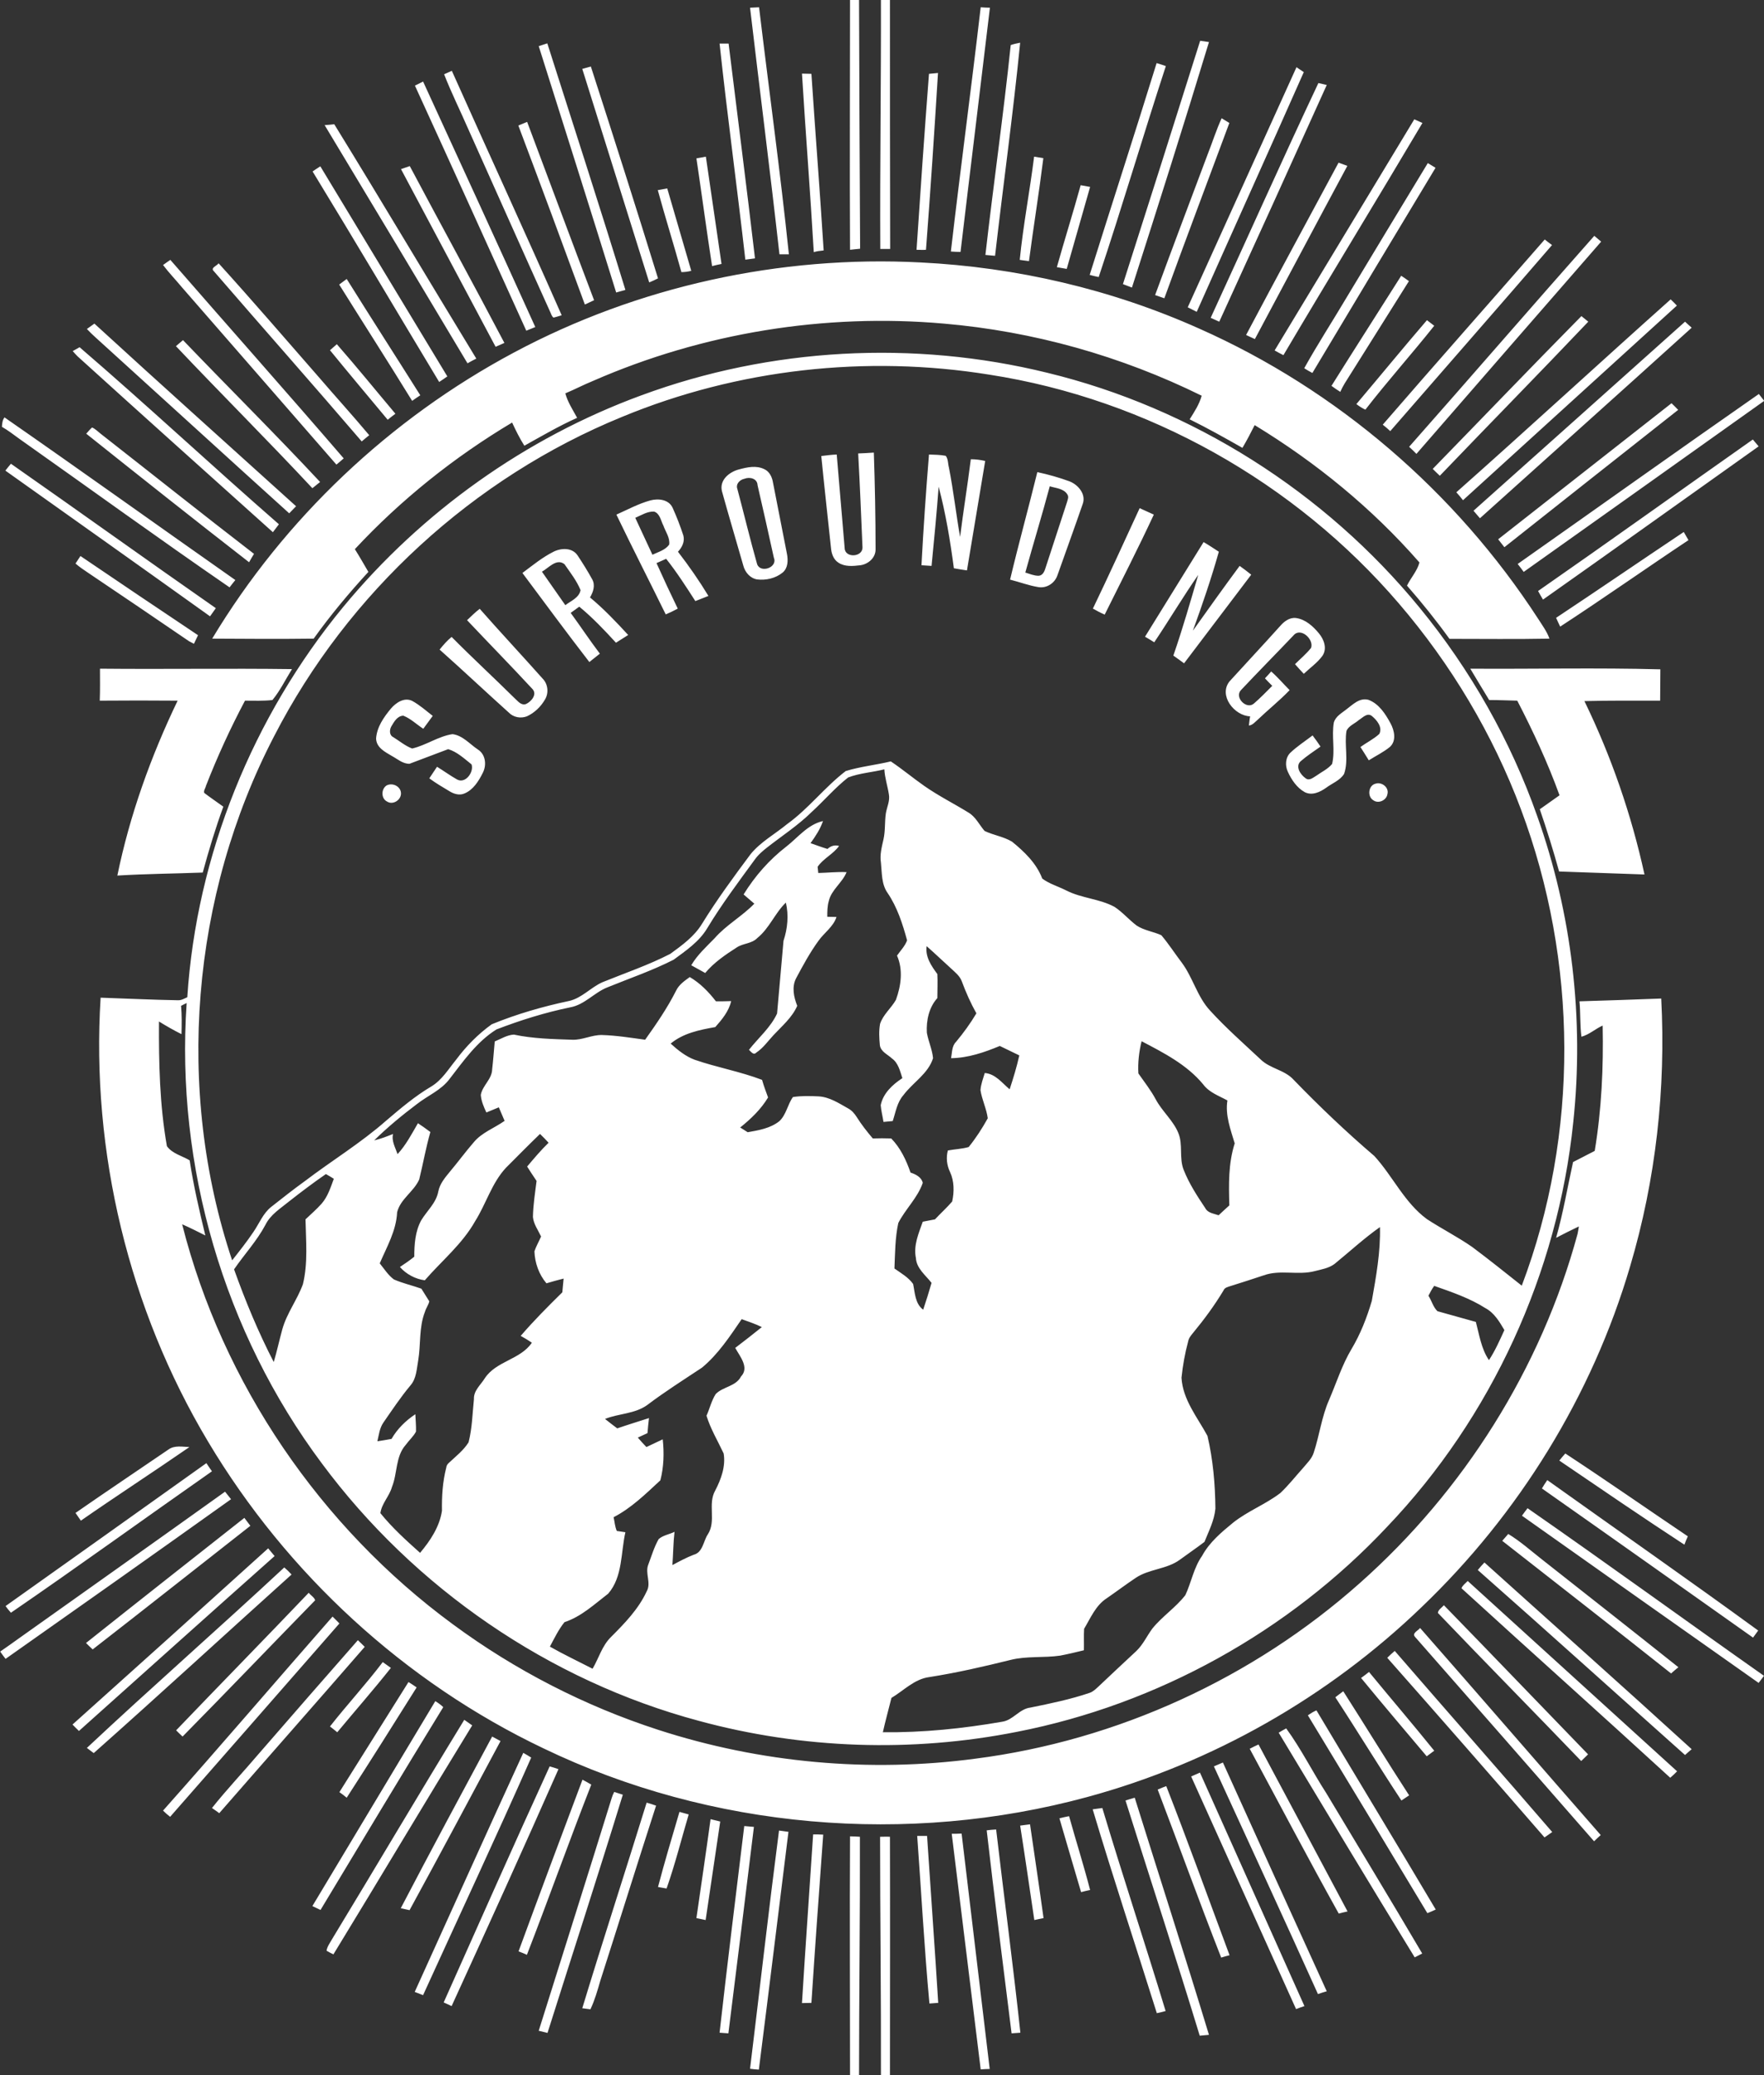 <svg xmlns="http://www.w3.org/2000/svg" viewBox="0 0 822.2 967" enable-background="new 0 0 822.2 967"><rect x="0" y="0" width="822.2" height="967" fill="#333333" stroke="none"/><path fill="#fff" d="M396.2 0h4.2c.1 38.6.3 77.2.5 115.9-1.6.2-3.2.3-4.7.5-.2-38.8 0-77.6 0-116.4m14.4 0h4.2c0 38.7 0 77.3.1 116h-4.6c-.2-38.7.4-77.3.3-116m-61 3.6l4.2-.2c4.6 38.4 9.9 76.7 13.9 115.1h-4.4c-4.3-38.4-9.2-76.6-13.7-114.9m107.5-.2c1.4.1 2.9.2 4.3.2-4.5 37.9-9.2 75.8-13.7 113.8-1.5 0-3-.1-4.5-.2 4.4-38 9.5-75.9 13.9-113.8m102.3 15.6l4.1.6c-11.6 38.2-23.7 76.3-35.9 114.4l-4.2-1.6c12.1-37.8 24.1-75.6 36-113.4m-88.3 2c1.4-.5 2.9-.8 4.4-1.1-3.3 33.2-7.9 66.2-11.7 99.3l-4.5-.4c3.7-32.6 8.4-65.2 11.8-97.8m-220 .5l4-1.3c12.2 38.3 24.6 76.5 36.4 114.9l-4.3 1.2c-11.9-38.3-24-76.5-36.1-114.8m84.3-1.2h4.2c4.1 33.4 8.4 66.7 12.3 100.1l-4.5.6c-3.8-33.6-8.4-67.1-12-100.7m203.7 9.1c1.4.4 2.9.9 4.3 1.4-10.7 32.7-20.4 65.7-31.3 98.3-1.4-.3-2.8-.6-4.2-1 10.3-32.9 21-65.7 31.2-98.7m-267.7 2.7l4-1.1c10.6 32.8 21.1 65.7 31.3 98.7-1.3.7-2.7 1.3-4.1 1.9l-31.2-99.5m282.2 111.1l50.7-111.9c1.1.8 2.2 1.5 3.4 2.3-16.5 37.3-33.3 74.4-49.9 111.7l-4.2-2.1m-346.6-108.6l3.6-1.6c17 38 34.4 75.8 51.2 113.9-1.3.4-2.5.8-3.8 1.1-1-.7-1.2-2.1-1.8-3.2-12.8-28.3-25.4-56.7-38.1-85-3.7-8.5-7.8-16.7-11.1-25.2m226-.2l4.2-.4c-1.7 27.5-3.5 54.9-5.6 82.4-1.5.1-2.9 0-4.4 0 1.8-27.3 3.7-54.7 5.8-82m-59.2-.1l4.4.1c1.8 27.4 4 54.9 5.7 82.3-1.6.2-3.1.3-4.6.8-1.6-27.7-3.8-55.4-5.5-83.2m-180.4 5.6l3.8-1.9c17.5 38.1 35 76.2 52.3 114.4l-4.2 1.7c-17.3-38.2-34.5-76.2-51.9-114.2m370.9 108.2c16.8-36.5 33.1-73.1 50.2-109.4l3.9.9c-16.6 36.8-33.3 73.6-50.1 110.3-1.3-.6-2.6-1.2-4-1.8m-1.4-76.2c2.2-5.6 4-11.3 6.5-16.8l3.6 2.2c-10.1 27.2-20.4 54.4-30.3 81.7-1.5-.5-2.9-1-4.3-1.5 8-21.9 16.3-43.7 24.5-65.6m96.3-16.3l3.8 1.7c-21.4 36.1-43.4 72-64.8 108.2-1.4-.7-2.7-1.4-4.1-2.2l65.1-107.7m-417.6 2.9l4.1-1.7c10.4 27.7 20.7 55.4 31.2 83.1l-4.3 2c-10.2-27.8-20.5-55.6-31-83.4m-90.3-.2c1.5-.1 3-.2 4.5-.4 22.3 36.2 44 72.8 66.2 109.2-1.4.7-2.7 1.4-4.1 2.2-22.1-37-44.3-74-66.6-111m324 62.8c1.6-16.1 4.7-32.1 6.7-48.1l4.3.7c-2 16.1-4.6 32-6.7 48l-4.3-.6m-150.7-47.3l4.4-.8 7.3 50c-1.5.3-2.9.6-4.4 1-2.6-16.7-4.8-33.5-7.3-50.2m256.2 82.3c14.2-26.8 28.7-53.5 43.1-80.3 1.3.5 2.7 1 4.1 1.5-14.5 26.9-28.7 53.8-43.1 80.7-1.4-.6-2.8-1.3-4.1-1.9m84.7-80.1l3.6 2.2c-19.2 31.8-38.3 63.7-57.4 95.6-1.3-.7-2.6-1.4-3.8-2.2 6.1-11 13-21.6 19.4-32.4 12.7-21.1 25.4-42.1 38.2-63.2m-519.8 3.9c1.2-.8 2.3-1.6 3.6-2.4l59.2 97.9c-1.2.9-2.5 1.7-3.8 2.6-19.7-32.7-39.1-65.5-59-98.1m41.2-1.1l4.1-1.4c14.6 27.5 29.6 54.8 44.1 82.4-1.4.6-2.8 1.2-4.1 1.8l-44.1-82.8m316.8 7.5l4.4.8-10.9 38.2-4.6-.8c3.6-12.8 7.6-25.5 11.1-38.2m-197.1 2.3l4.4-.8 11.2 38.4c-1.5.4-3.1.6-4.6.6-3.5-12.7-7.5-25.4-11-38.2m350.2 119.6c28.9-32.7 57.4-65.7 86.3-98.3l3.2 2.7c-28.7 32.9-57.4 65.9-86.1 98.9-1.2-1.2-2.3-2.3-3.4-3.3m-12.3-10.3c25-28.9 50.4-57.5 75.5-86.3 1.1.9 2.2 1.7 3.4 2.6-25 29-50.3 57.8-75.4 86.7-1.2-1.1-2.3-2.1-3.5-3m-568.5-74.4c1.1-.8 2.2-1.6 3.4-2.4 26.9 30.9 54.1 61.5 80.8 92.5-1.1 1-2.2 1.9-3.4 2.9l-71.9-82.5c-2.9-3.5-6.1-6.8-8.9-10.5m163.5 40.8c57.8-30.9 124.1-45.4 189.6-42 44.6 2.2 88.9 12.5 129.8 30.8 64.3 28.5 119.7 76.2 158 135.2 1.9 3 4.1 5.9 5.3 9.3-15.5.3-31.1.1-46.6.1-6.2-8.6-12.8-16.8-19.8-24.8 1.8-3.7 4.8-6.9 5.8-10.8-22-25.2-48.2-46.6-76.8-64-1.8 3.6-3.7 7.2-5.7 10.6-8.1-4.6-16.3-9.2-24.6-13.3 2.2-3.5 4.5-7 5.6-11-37.5-18.5-78.4-30-120.1-33.6-55.6-4.9-112.4 4.3-163.6 26.7-4.4 1.8-8.6 4-12.9 5.8 1.1 4.1 3.5 7.7 5.5 11.4-8.5 3.8-16.5 8.5-24.6 13-2.2-3.5-4-7.1-5.7-10.8-27 16.1-51.9 36-73.3 59 2.2 3.5 4.2 7 6.3 10.6-9.1 9.9-17.7 20.2-25.5 31.1-15.8.2-31.5.1-47.3 0 33.7-56 82.9-102.5 140.6-133.3m-139.9-38c-1.6-1.5 1.6-2.5 2.3-3.6 15.7 17.3 31 35.1 46.4 52.7 7.9 9.2 16 18.1 23.8 27.4-1.2 1-2.4 1.9-3.5 2.9-22.8-26.6-46.1-52.9-69-79.4m521 53.5c10.7-17.1 21.7-34.2 32.5-51.3 1.2.8 2.4 1.6 3.6 2.5l-29.9 47.6c-.8 1.3-1.5 2.7-2.1 4-1.4-.9-2.8-1.8-4.1-2.8m-462.5-47.2l3.5-2.6c11.3 18.1 22.9 36.1 34.3 54.2-1.3.8-2.5 1.7-3.8 2.6-11.2-18.2-22.7-36.1-34-54.2m520.7 96.8c33.5-29.7 66.5-60.1 99.9-89.9 1 1 2 1.9 2.9 2.9l-99.7 90.7c-1-1.3-2-2.5-3.1-3.7m-11-10.9c23.1-23.7 46-47.6 69.3-71.2l3.2 2.6c-22.9 24.1-46.2 47.8-69.2 71.8-1.1-1-2.2-2.1-3.3-3.2m-35.6-30.2c11-13 21.8-26.2 32.9-39.1l3.4 2.6c-10.5 13.2-21.8 25.8-32.1 39.1-1.5-.7-2.9-1.6-4.2-2.6m153.2-38.4c1 1 2.1 1.9 3.1 2.8-32.8 29.7-65.8 59.2-98.7 88.8l-3-3.5c32.9-29.3 65.7-58.7 98.6-88.1m-744.9 3.4l3.5-2.5c31.1 28.5 62.6 56.7 94 85.1l-3.2 3.3c-28.7-25.9-57.2-52-85.9-78-2.9-2.7-5.8-5.1-8.4-7.9m41.5 8l3.3-2.8c21.2 22.1 43 43.7 63.9 66.1l-3.6 2.9c-20.9-22.4-42.6-44-63.6-66.2m71.8 1.9l3.2-2.8c9.3 10.6 18.2 21.6 27.3 32.4-1.2.9-2.4 1.8-3.6 2.8-9-10.8-18-21.5-26.9-32.4m-119.9.4c1.1-.6 2.2-1.2 3.2-1.8 31.4 27 61.7 55.3 92.9 82.5l-2.8 3.7c-30.4-27.3-60.9-54.6-91.1-82-.8-.8-1.5-1.6-2.2-2.4m265.1 20.6c60.1-22.2 126.9-25.8 189.1-10.5 67.7 16.4 129.5 55.6 173.6 109.5 23.7 28.9 42.4 61.9 54.8 97.1 16.2 45.5 21.9 94.6 16.8 142.6-7.2 70.1-38.1 137.6-86.8 188.6-45.7 48.7-106.9 82.7-172.5 95.5-48.9 9.7-100 8-148.2-5.1-69.9-18.7-132.7-61.9-175.8-120-45.6-61-68.2-138.6-63-214.5-.7.3-2 1-2.6 1.3.4 4.4.3 8.8.2 13.2-3.6-1.8-7.1-3.8-10.5-5.9-.1 19.4.3 38.9 3.7 58.1 2.5 3.5 7.1 4.5 10.6 6.6 1.8 11.8 4.5 23.4 7.3 35-3.6-1.8-7.1-3.6-10.8-5.2 18.8 74.2 64.5 141.1 126.2 186.4 29 21.4 61.5 38.1 95.8 49.2 47.5 15.4 98.4 20 147.8 13.4 66.1-8.5 129.3-37.5 179.1-81.8 48.5-43 84.5-100.1 101.5-162.7.2-1.2.5-2.4.6-3.5-3.6 1.7-7.1 3.5-10.6 5.3 3.3-11.6 5.3-23.5 7.9-35.3l10.1-5.2c3.2-19.3 4.1-38.9 3.7-58.4-3.4 1.5-6.2 4.2-9.9 5.2-.7-5.5-.4-11-.9-16.5 12.7-.4 25.4-.8 38.1-1.3 2.2 42-2.5 84.4-14.5 124.8-17.7 60.2-51.8 115.4-97.2 158.8-43.5 41.9-97.6 72.7-155.9 88.5-83.6 22.7-175.3 14.9-253.4-22.7-64.7-30.8-119.6-81.4-156.3-142.9-37-61.9-54.6-135-50.1-206.9 12 .4 24 1 36 1.2 1.6.1 3-.8 4.4-1.4 4.3-66.2 30.5-130.7 72.7-181.9 36.6-44.3 85-78.8 139-98.6m-8.9 10c-69.4 28.3-128 82.1-162.3 148.8-38.7 74.4-46.2 164.7-19.6 244.3 3.4-4.3 6.8-8.6 9.9-13.2 2.7-3.9 4.5-8.7 8.3-11.7 5.2-4.1 10.4-8.2 15.8-12.1 12.5-9.5 26-17.7 37.8-28.1 6.7-5.7 13.4-11.4 21-15.9 5-3 8-8.1 11.6-12.5 4.7-6.3 10.2-11.9 16.6-16.5 11.7-4.8 23.9-8.3 36.2-10.9 5.9-1.4 10-6.3 15.4-8.7 10.6-4.3 21.5-8 31.6-13.2 5.5-4 11.2-8.1 14.8-14 6.9-11.2 14.7-21.8 22.6-32.4 4.7-5.8 11.4-9.4 17.1-14.1 10-7.2 17.5-17.2 27.3-24.7 6.8-2.1 14-2.8 21-4.5 5.4 3.6 10.4 7.8 15.7 11.5 6.6 4.6 13.8 8.2 20.6 12.4 3.3 2 5 5.7 7.4 8.5 4.1 2 8.8 2.6 12.8 5 5.8 4.7 11.4 10.1 14.1 17.2 3.3 2.5 7.6 3.7 11.3 5.6 7.1 3.6 15.4 3.8 22.4 7.6 3.8 2.5 6.7 6 10.3 8.7 3.5 2.3 7.8 2.8 11.5 4.5 3.4 4 6.2 8.4 9.4 12.6 5.3 7 7.3 16.1 13.4 22.6 7.3 8 15.5 15.2 23.4 22.6 4.4 4.4 11.3 4.9 15.5 9.6 12 12.4 24.5 24.3 37.6 35.5 8.6 9.4 14 21.7 24.5 29.4 6.9 4.5 14.2 8.2 21 12.9 7.9 5.9 15.5 12 23.2 18.1 26.8-70.8 26.2-151.2-.4-222-13.1-35-32.6-67.6-56.9-95.9-48.4-56.5-117.2-95.2-190.8-106.6-57.5-9.3-117.4-2.6-171.1 19.6m105.2 168.1c-6.1 4.8-11.2 10.8-17 16.1-6.3 6.2-13.7 11-20.6 16.4-2.2 1.7-4.4 3.6-6 5.9-7.6 10.4-15.4 20.8-22.1 31.9-3.7 6.2-9.9 10.4-15.6 14.6-10 5.1-20.6 8.7-30.9 12.9-6.1 2.4-10.6 8.1-17.3 9.3-11.7 2.4-23.2 6-34.4 10.3-9.1 5.7-15.3 14.6-21.8 23-3.9 5.3-10.2 7.8-15.3 11.8-6.9 5.2-13.7 10.8-19.9 16.9 3-.7 5.9-1.8 8.8-3-.8 3.3 1.1 6.4 2.1 9.4 3.9-4.2 6.6-9.4 9.5-14.4 2 1.3 3.9 2.7 5.8 4.1-2.1 7.3-3.4 14.8-5.2 22.1-2.5 5.7-8.8 9.1-10.3 15.3-.4 8.6-4.8 16.1-8.1 23.8 2.1 2.6 3.9 5.5 6.6 7.5 4.1 1.8 8.6 2.8 12.8 4.3l3.7 5.9c-.4 1.7-1.5 3.1-2 4.8-2.9 7.3-1.9 15.3-3.2 22.9-.7 3.9-.8 8.3-3.6 11.5-4.6 5.5-8.5 11.4-12.6 17.3-1.8 2.6-2.1 5.8-2.8 8.7 2.2-.3 4.4-.7 6.6-1.1 2.7-4.7 6.6-8.5 11.1-11.5.1 2.7.4 5.4.3 8.1-1.2 2.3-3.3 4.1-4.8 6.2-4.8 5.4-3.8 13.2-6.4 19.6-1.2 4.3-4.8 7.7-5.4 12.2 5.5 6.8 12 12.7 18.5 18.5 4.8-5.7 9.1-12.2 10.2-19.6-.1-6.8.3-13.5 2-20.1.1-1 .6-1.7 1.3-2.3 3.2-3 6.8-5.8 9.1-9.5 1.7-6.6 1.8-13.4 2.5-20.1-.2-4 3.2-6.7 5.1-9.8 5.3-8 16.5-8.6 21.9-16.5-1.7-1.2-3.4-2.2-5.2-3.2 6.1-7.1 12.7-13.7 19.4-20.3l.6-6.4c-2.7.7-5.4 1.4-8 2.2-3.5-4.1-5.4-9.5-5.6-14.9.8-2.4 2.1-4.6 3.1-6.9-1.4-3-3.5-5.8-3.8-9.1.1-5.6 1-11.2 1.7-16.8-1.5-2.2-3-4.5-4.4-6.7 3.2-3.8 6.4-7.6 10-11.1-1.3-1.4-2.6-2.8-4-4.1-5.4 5.2-10.6 10.5-15.9 15.8-6.6 7.1-9.2 16.7-14.3 24.8-6 10.7-15.6 18.5-23.5 27.6-4.4-.6-8.6-2.8-11.6-6.2 2.3-1.5 4.6-3.1 6.7-4.8 0-5.7.4-11.7 3.2-16.9 2.7-4.5 7-8.1 8-13.5.7-3.6 3.1-6.4 5.3-9.1 3.8-4.5 7.3-9.3 11.2-13.8 3.8-4.6 9.6-6.6 14.4-10l-2.7-6.3c-1.9.8-3.8 1.6-5.8 2.4-1.2-2.6-2.4-5.3-2.6-8.2.8-4.4 5.2-7.3 5.3-11.9.5-4.3.8-8.7 1.2-13 2.9-1.2 5.7-3 8.9-3.2 8.9 1.9 18.1 2.1 27.2 2.4 4.8.2 9.1-2.3 13.9-2.2 6.8.2 13.5 1.3 20.1 2.2 5.2-7.3 10.3-14.7 14.4-22.8 1.3-2.8 3.9-4.6 6.4-6.4 4.8 2.8 8.8 6.9 12.2 11.3 2.4 0 4.7 0 7.1-.1-1.1 4.8-4.3 8.6-7.4 12.1-7.3 1.3-14.9 2.8-20.8 7.7 3.3 3 6.9 5.9 11.1 7.5 10.4 3.6 21.3 5.5 31.5 9.4.8 2.8 1.8 5.5 2.8 8.2-3.3 5.5-8 10-13 14 1.1.7 2.3 1.4 3.5 2.2 5.1-.9 10.5-1.8 14.7-5.1 3.3-3 3.9-7.9 6.4-11.3 4-.6 8-.5 12-.3 5.1.3 9.4 3.2 13.7 5.6 1.7.9 3 2.4 4 4 2.2 3.5 4.8 6.8 7.5 10 2.9-.1 5.7-.1 8.6 0 4.3 4.4 7 10.1 9 15.9 2.4.8 5.1 2.1 5.7 4.8-2.4 7-8.1 12.2-11.4 18.7-1.5 6.9-1.5 14.1-1.8 21.2 3.1 2.2 6.5 4.1 8.7 7.2.9 4.2.9 9.2 4.7 12 1.4-4.2 2.7-8.3 3.9-12.5-2.8-3.6-7-6.7-7.3-11.6-1.2-5.9 1.3-11.5 3.2-16.9l5.7-1.1c2.6-2.8 5.5-5.4 8-8.3 1-4.5 1-9.5-1-13.8-1.5-3.1-1.9-6.7-1-10 3.2-.6 6.6-.7 9.7-1.6 3.4-4.2 6.3-8.7 8.9-13.4-.6-4.5-2.7-8.6-3.4-13.1.2-2.8 1.2-5.3 2-8 5 .4 8.1 4.7 11.6 7.6 1.7-5.2 3.3-10.4 4.5-15.8l-9.1-4.4c-7.2 3-14.8 5.6-22.7 5.7.5-2.6.3-5.6 2.3-7.6 3.5-4.2 6.7-8.6 9.5-13.3-2.7-4.8-4.9-9.8-6.8-14.9-.9-2.5-3.1-4.2-4.9-5.9-3.9-3.5-7.6-7.1-11.5-10.5-.7 5 2.2 9.2 5 13 .2 3.7 0 7.5 0 11.2-3.9 4.3-5.2 10.4-4.9 16.1.7 4 2.5 7.8 2.9 11.9-2.3 7.3-9.4 11.3-13.8 17.2-3 3.4-3.6 7.9-5 12.1-1.4.1-2.8.3-4.3.4-.4-2.6-1.1-5.2-1.3-7.8 1.1-5.5 5.5-9.6 10.1-12.6-1.1-3.3-1.9-7.1-4.9-9.2-2-1.9-5.2-3.1-5.6-6.2-.3-3.3-.5-6.6.1-9.9 1.4-4.3 5.2-7.3 7.4-11.2 2.4-6.6 3.4-14 .5-20.6 1.6-2.3 3.7-4.4 4.7-7.1-2.1-7.7-4.6-15.5-9.1-22.1-2.9-4.1-2.6-9.4-3.1-14.1-.6-3.7.4-7.3 1.2-10.9.9-4 .5-8.1 1.1-12.1.5-3 2-5.8 1.4-8.9-.6-3.9-1.9-7.6-2.1-11.6-5.5 1.4-11.4 1.7-16.9 3.8m136.8 122.9c-1.2 4.9-1.8 10-1.5 15 2.8 4 5.8 7.8 8.1 12.1 3 5.6 8.1 9.8 10.5 15.6 2.3 5.5.3 11.7 2.5 17.2 2.5 6.4 6.3 12.2 10.1 17.9 1.2 2.3 4 2.5 6.2 3.3 1.6-1.5 3.3-3.1 5-4.6-.3-9.7-.5-19.5 2.5-28.9-1.9-6.4-4.5-13.1-3.4-20-4-2.2-8.5-3.7-11.3-7.5-7.6-9.2-18.4-14.7-28.7-20.1m-397.3 74.6c-4 3.3-8.7 6.1-11.1 11-4 7.5-9.8 13.7-14.6 20.7 5.3 14.8 11.3 29.3 18.5 43.2 1.5-5.1 2.6-10.2 4-15.3 2.1-7.5 7-13.8 9.6-21 2.4-9.9 1.4-20.1 1.2-30.2 2.5-2.4 5.2-4.7 7.5-7.3 2.9-3.3 4.2-7.6 5.7-11.6-1.2-.8-2.5-1.5-3.7-2.2-5.8 4-11.5 8.3-17.1 12.7m487.2 29.2c-2.7 2-6 2.5-9.1 3.3-7.8 2.1-16.2-.8-23.9 2-5.2 1.7-10.3 3.4-15.5 5-1.2.4-2.7.7-3.2 2-4.2 7-9 13.5-14.2 19.8-1 1.2-2 2.4-2.3 4-1.5 5.5-2.5 11.2-3.1 16.9.6 10.3 7.4 18.4 12.1 27.1 2.6 11.1 3.6 22.5 3.7 33.9-.5 5.5-3.1 10.5-5.1 15.5-3.8 2.9-7.8 5.6-11.6 8.4-6.1 4.4-14.3 4.2-20.5 8.4-4.6 3.1-9 6.4-13.5 9.5-5.1 3.3-7.5 9.2-10.5 14.2-.2 3.3 0 6.7-.1 10-3.7.9-7.4 1.8-11.1 2.5-7.7 1.1-15.5.1-23.1 2-12.5 3.1-25.1 6-37.9 8-6.9.9-11.9 6.3-17.6 9.7-1.3 5.3-2.8 10.6-4 16 18.6.2 37.2-1.7 55.6-4.9 5.1-.7 8-6 13.2-6.6 9.3-1.9 18.6-3.8 27.7-6.9 1.6-.6 2.8-1.8 4.1-3 5.8-5.5 11.7-11 17.6-16.5 3.1-3 4.9-7 7.4-10.4 4.6-5.7 10.9-9.8 15.4-15.6 2.8-6 3.9-12.8 7.8-18.3 3.4-6.3 9-11 14.5-15.5 6.8-5.4 15.1-8.5 22-13.8 3.8-3.6 7.1-7.8 10.6-11.7 1.8-2.2 4-4.2 4.9-7 2.7-8.1 3.7-16.8 7.2-24.7 3.4-7.9 6-16.2 10.4-23.6 4.2-7 7.2-14.7 9.5-22.5 2-11.3 4.1-22.8 3.8-34.4-7.5 5.3-14.2 11.5-21.2 17.2m43.8 14.8c1.5 2.3 2.2 5.3 4.2 7.2l17.9 5c1.6 6 2.5 12.5 6.1 17.8 2.9-4.4 5-9.2 7.2-14-2.3-3.9-4.7-8-8.8-10.2-7.4-4.7-15.7-7.5-23.9-10.4-1.1 1.5-1.9 3-2.7 4.6m-338.6 33.5c-8.6 5.7-17.3 11.2-25.5 17.4-5.8 4.2-13.2 3.9-19.7 6.5 1.9 1.5 3.8 3 5.7 4.4 4.9-1.7 9.9-3.2 14.8-4.8-.3 2.3-.5 4.7-.7 7l-4.5 2.1c1.3 1.5 2.6 3 4 4.4l7.6-3.6c.7 6.4.5 12.9-1.1 19.1-6.8 6.3-13.5 12.9-21.8 17.2.5 2.1.6 4.4 1.5 6.4l4 .6c-2.2 9.6-1.2 20.7-8 28.6-6.4 4.9-12.5 10.7-20.4 13.3-2.8 3.5-4.7 7.5-6.8 11.4 6.5 3.7 13.3 6.9 19.9 10.3 2.9-4.9 4.4-10.7 8.6-14.8 6.4-6.4 12.8-13 16.6-21.2 2.3-4-.9-8.5.8-12.6 1.5-4 2.7-8.1 4.8-11.8 2-1.8 5-2.2 7.4-3.4-.6 5.1-.6 10.3-1 15.5 3.2-1.7 6.5-3.5 9.9-4.8 4.3-1.1 4.5-6.3 6.6-9.5 4.1-6.2-.2-14.1 3.5-20.5 2.7-5.2 4.9-11.2 3.9-17.2-2.7-5.8-6.1-11.4-8-17.6 1.5-3.3 2.3-7 4.3-10.1 3.4-3.5 9.4-3.5 11.8-8.2 4-4.2-.6-9.4-2.7-13.3 4.2-3.2 8.3-6.4 12.4-9.7-3-1.5-6.2-2.5-9.4-3.7-5.5 8-10.9 16.3-18.5 22.6m380.2-374.5c37.5-26.4 74.8-53 112.4-79.2l2.5 3.2c-37.3 26.6-74.7 53.1-112.1 79.7-.9-1.3-1.9-2.5-2.8-3.7m-9.1-11.5l80.8-63.4c1 1 2.1 2 3.1 3.1-27 21.3-54 42.6-81 64-1-1.3-2-2.5-2.9-3.7m-697.4-52.4c.1-1.5.2-3.1 1.2-4.4 36 25 71.7 50.6 107.6 75.8-.9 1.1-1.8 2.2-2.7 3.4-33-22.7-65.4-46.2-98.1-69.3-2.6-1.9-5.2-3.9-8-5.5m39.3 3.2c.9-1 1.7-2 2.7-2.9 1.5.6 2.7 1.9 4 2.9 23.9 18.7 47.5 37.5 71.5 56-.8 1.3-1.6 2.6-2.3 3.9-25.5-19.8-50.7-39.8-75.9-59.9m676.7 73.3c33.5-23.3 66.7-47.1 100.1-70.6l2.7 3.2c-33.5 23.8-66.9 47.7-100.5 71.4-.8-1.3-1.6-2.7-2.3-4m-316.9-64.1c2.4-.1 4.9-.2 7.3-.4.5 15 .8 30 .8 45 .1 4-3.4 7-7.1 7.5-3.4.4-7.2.8-10.2-1.2-2.4-1.5-3.3-4.4-3.5-7.1-1.5-14.2-3.1-28.4-4.5-42.6 2.4-.3 4.8-.6 7.2-.7l3.7 43.6c.1 4.8 8.6 4.3 8.3-.5-.6-14.4-1.2-29-2-43.6m33 .5c2.6.1 5.2.1 7.8.6 1.2 1.5 1 3.7 1.5 5.5 2.1 10.7 3.3 21.5 5.2 32.3 1.5-12.1 3.5-24.2 5-36.2 2.3 0 4.5.3 6.7.8l-8.5 51c-2-.3-4.1-.6-6.1-1-1.7-12.8-3.8-25.6-7.1-38-.9 12.3-2.1 24.6-3.3 36.9-1.6-.1-3.2-.2-4.7-.3.9-17.2 2.1-34.4 3.5-51.6m-430.5 7.5c.9-1.1 1.7-2.2 2.6-3.2 31.9 22.3 63.5 45 95.5 67.3l-2.7 3.8c-31.7-22.7-63.6-45.3-95.4-67.9m342.1-.6c3.7-1 7.9-1.9 11.6-.1 2.5 1.1 3.7 3.8 4.1 6.3l6.5 33.2c.6 3 .5 6.6-2 8.7-3.3 2.7-7.8 3.7-11.9 3.2-3.2-.5-5.6-3.3-6.4-6.3-3.3-11.6-6.8-23.2-10-34.8-1.3-5.3 3.6-9.1 8.1-10.2m2.4 4.4c-2.1.4-4.2 2.4-3.3 4.8 3.1 11.6 5.9 23.4 9.2 35 1.6 4.4 9.7 1.5 7.8-3-2.5-11.3-5-22.6-7.6-33.8-.1-3.1-3.6-4-6.1-3m136.5-3.1c5.1 1.1 10.1 2.5 15 4.3 4.1 1.6 7.9 6.1 6.1 10.7-3.8 11-7.8 22-11.7 33-1.2 3.7-5 6.2-8.8 5.6-4.5-.7-8.9-2.4-13.3-3.5 4-16.8 8.6-33.4 12.7-50.1m5.8 6.6c-3.6 13.5-7.7 26.8-11.4 40.2 2 .6 4 1.5 6.2 1.5 2-.1 2.8-2.2 3.3-3.9l9.9-30.3c.3-1.2 1-2.5.2-3.7-1.7-2.8-5.4-2.9-8.2-3.8m-186.2 6.6c3.7-1 8.6-.5 10.4 3.4 1.9 4.2 3.6 8.6 5 12.9.8 2.8-.6 5.6-2.5 7.6 5.1 6.6 9.9 13.5 14.2 20.6l-6.1 2.4c-4.3-6.7-8.6-13.4-13.6-19.7l-4.5 2c3.2 7.1 6.5 14.2 9.9 21.2-1.8 1-3.7 1.9-5.6 2.7-7.6-15.5-15.5-30.9-23-46.5 5.2-2.3 10.3-5.1 15.8-6.6m-7 8.1l8 17.2c2.7-1.3 5.9-2.1 7.8-4.7.5-3.2-1.7-6-2.7-8.9-1.2-2.3-1.6-5.6-4.3-6.5-3.1-.2-6 1.7-8.8 2.9m235.1-4.5l6.6 3c-7.3 15.7-15.2 31.1-22.9 46.6-1.9-.8-3.7-1.8-5.5-2.8 7.5-15.6 14.6-31.2 21.8-46.8m194.1 51.1c19.9-13.2 39.6-26.7 59.5-40l2.2 3.8c-20 13.3-39.7 27.2-59.8 40.3-.6-1.3-1.3-2.7-1.9-4.1m-164.3-35.3c2.4 1.4 4.8 3 7.1 4.5-3.5 12.4-7.7 24.7-12.1 36.8 7.2-10.1 14.4-20.2 21.8-30.2 1.8 1.3 3.7 2.7 5.4 4.1l-31.3 41.3c-1.6-1.2-3.3-2.4-5-3.6 4.3-12.4 7.9-25 11.6-37.6-7.1 10.2-13.5 21-20.5 31.4-1.4-.9-2.8-1.7-4.3-2.6l27.3-44.1m-303 4.5c3.6-1.8 8.7-2 11.2 1.7 2.4 3.6 4.7 7.3 6.8 11.1 1.6 2.8.5 6-1 8.5 6.4 5.3 12.2 11.4 17.8 17.5l-5.7 3.6c-5.4-5.9-10.9-11.7-17.1-16.8l-4 2.9c4.6 6.3 8.9 12.8 13.6 19l-4.9 3.9c-10.6-13.7-20.9-27.7-31.2-41.5 4.7-3.5 9.3-7.3 14.5-9.9m-5.4 9.3l10.9 15.6c2.6-2 6.4-3.4 7.1-7-1.8-4.4-4.8-8.2-7.5-12.1-3.7-2.9-7.4 1.8-10.5 3.5m-217.4-3.8l2.3-3.5c18.3 12.4 36.5 24.7 54.8 36.9l-1.9 4c-.8-.4-1.6-.8-2.3-1.2-15.7-10.7-31.4-21.4-47.2-32-1.9-1.3-3.9-2.6-5.7-4.2m182.5 26.4c1.9-1.8 3.8-3.7 5.9-5.3 9.6 10.9 19.6 21.6 29.3 32.5 2.5 2.5 3 6.7 1.1 9.8-1.9 3.3-4.9 6.2-8.4 7.8-2.9 1.1-6.3.5-8.5-1.8-10.8-9.7-21.4-19.7-32.2-29.3 1.7-2.1 3.5-4.2 5.6-5.9 9.6 9.7 19.7 19 29.4 28.6 1.5 1.3 2.9 3.4 5.2 2.7 2.5-1.1 5.4-4.5 3.1-7-10.1-10.9-20.4-21.4-30.5-32.1m379 2.7c1.8-2.1 4.4-4.1 7.4-3.7 4.4.6 8 3.9 10.7 7.2 2.3 2.8 3.9 7 1.6 10.4-2.4 3.3-5.8 5.6-8.7 8.4-1.4-1.5-2.8-3-4.1-4.5 2.5-2.5 5.3-4.8 7.5-7.6 1.4-4-4.9-9.8-8.2-5.8-8.1 8.5-16.4 16.9-24.5 25.5-3.2 3.4 2.7 9.3 6.1 6.2 3-2.6 5.7-5.4 8.5-8.2-1.2-1.2-2.3-2.3-3.4-3.5 1-1.1 2-2.1 2.9-3.2 3.1 2.7 5.7 5.8 8.6 8.7-4.7 4.9-10 9.1-14.9 13.8-1.2 1-2.3 2.5-4.1 2.7.2-1.4.3-2.9.6-4.3-7.3-.2-14.9-9.7-9.6-16.3 7.9-8.7 15.9-17.2 23.6-25.8m-550.1 19.9c29.8.3 59.7-.2 89.5.2-3 4.8-5.5 10-9.1 14.4-4.2.5-8.5.3-12.8.3-6.8 12.8-12.9 26.1-18.2 39.7-.2 1.1-1.2 2.2-.8 3.3 2.9 2.2 6 4.3 8.9 6.4-3.7 10.1-6.8 20.4-9.6 30.7-13.2.5-26.5.6-39.8 1.4 5.8-28.2 15.6-55.5 28.1-81.5-12.1-.1-24.2-.1-36.3 0 .2-5 .1-10 .1-14.9m638.7 0c29.5.2 59.1-.5 88.6.3l-.1 14.6c-11.8 0-23.5-.1-35.3.2 12.5 25.7 21.9 52.9 28 80.8l-39.8-1.4c-2.7-9.8-5.7-19.4-9-29l9.2-6.5c-5.5-15.2-12.3-29.8-19.7-44.1-4.4-.1-8.7-.3-13.1-.3-2.9-4.8-5.9-9.7-8.8-14.6m-503.1 18.6c2.3-2.7 6.2-5.4 9.9-3.6 3.5 1.9 6.5 4.6 9.6 7l-4.4 6c-3.1-2-5.8-4.7-9.3-6.1-2.8.1-4.3 2.8-5.6 5-.9 1.6-1 4.1.9 5 2.9 1.8 5.6 4.1 8.8 5.3 6.5-1.5 12.2-5.7 18.8-6.7 4.8.6 8.1 4.7 11.9 7.2 3.6 2.3 4.1 7.3 2.2 10.9-1.9 3.8-4.4 7.8-8.4 9.5-2.4 1.1-5 .3-7.1-1-3.2-1.9-6.4-3.8-9.4-6l3.6-5.4c3.1 1.9 6.1 4.1 9.3 5.9 3.9 2.2 8-3.4 6.8-7-3.4-2.7-6.8-5.9-10.9-7.1l-18 6.8c-3.1.1-5.6-2.2-8.2-3.6-3.2-1.9-7.3-3.9-7.4-8.2.4-5.4 3.6-9.9 6.9-13.9m445.3.4c3-2.2 6.1-5.6 10.3-4.5 4.9 1.8 7.9 6.5 10.3 10.9 1.8 3.3 2.9 8.1-.2 11-3 2.5-6.6 4.2-9.9 6.3-1.3-2.1-2.6-4.2-3.9-6.2 2.9-2.1 6.2-3.7 8.8-6.1 1.6-3.1-1.1-6.4-3.4-8.3-2.2-1.8-4.3.7-6.1 1.8-1.9 1.7-4.8 2.7-5.8 5.1-1.1 6.6 1.1 13.5-1.1 20-1.9 3.1-5.6 4.4-8.4 6.5-2.8 2-6.6 3.8-10 2-3.6-2-6.1-5.7-7.8-9.4-1.4-2.9-1.2-6.7 1.2-9 3.2-3 6.9-5.4 10.3-8 1.3 1.7 2.5 3.4 3.7 5.2-3.1 2.2-6.2 4.2-9.1 6.7-2.9 2.4-.3 6.4 2.2 8.1 1.7 1.3 3.5-.4 4.9-1.2 2.5-1.8 5.4-3.1 7.4-5.5 1.5-6.3-.3-12.9.8-19.3.9-3 3.7-4.4 5.8-6.1m13.6 34.6c2.9-1 6.4 1.7 5.6 4.8-.4 2.9-4.2 4.7-6.6 2.9-2.9-1.7-2.3-6.9 1-7.7m-460.9.8c2.9-1.5 6.9.6 6.7 4-.2 3-3.9 5.2-6.5 3.5-2.8-1.4-2.8-5.8-.2-7.5m186.3 28.5c5.5-4.3 10-10.3 17.1-11.9-1.3 3.8-3.5 7.1-5.8 10.3 2.6.9 5.2 1.9 7.9 2.7 1.5-1.4 3.4-2 5.4-1.4-2.7 3.8-7.3 5.8-10 9.7l.3 2.9c4.4-.1 8.8-.6 13.2-.4-2 5-7.1 8.2-8.3 13.5-.7 2.4-.7 4.9-.7 7.3l4.3.1c-1.5 4.6-5.7 7.3-8.4 11.1-4 5.5-7.3 11.6-10.5 17.6-2 4-1 8.7.6 12.7-2.4 5.5-7.1 9.4-11.1 13.7-2.6 2.8-4.8 6-8 8.1-1.3 1.4-2.5-.5-3.4-1.3 4.4-5.6 10.1-10.4 13.1-16.9l3-33.9c1.9-5.7 2.5-11.9 1.1-17.8-5.1 4.9-7.7 12-13.3 16.5-2.6 2.7-6.6 2.4-9.6 4.4-5.3 3.4-10.6 7-14.7 11.9-2.2-1.2-4.4-2.4-6.5-3.6 2.8-4.8 7-8.6 10.9-12.6 5.4-6.2 12.8-10.2 18.5-16.1l-5-4.3c5.3-8.6 12-16.2 19.9-22.3m-287.9 280.9c2.8-2 6.5-1.2 9.7-1.1-16.8 11.6-33.9 22.7-50.6 34.3l-2.5-3.6c14.4-10 28.9-19.7 43.4-29.6m648.2 5.2c.9-1.1 1.8-2.2 2.8-3.3 19.2 12.6 38.1 25.8 57.1 38.6-.6 1.3-1.1 2.6-1.6 3.9-19.6-12.8-38.9-26-58.3-39.2m-724.2 67.8c31.2-22.2 62.4-44.3 93.6-66.6.9 1.3 1.7 2.6 2.6 3.8-31.3 21.9-62.2 44.3-93.7 65.9-.9-1-1.7-2-2.5-3.1m718.6-58.7c32.8 23.4 65.8 46.4 98.3 70.1l-2.4 3.3c-32.8-23.2-65.5-46.4-98.4-69.5.8-1.4 1.6-2.6 2.5-3.9m-712.6 73.9c32.1-22.8 64.3-45.6 96.3-68.5l2.8 3.5c-34.9 24.9-70 49.7-105.1 74.4-.9-1.1-1.7-2.3-2.5-3.4 2.8-1.9 5.7-4 8.5-6m700.8-57.3c.8-1.2 1.7-2.3 2.6-3.5 37 25.7 73.4 52.2 110.2 78.1l-2.5 3.3c-36.8-25.9-73.5-51.9-110.3-77.9m-669.3 59.3c24.5-19.5 49.2-38.9 73.8-58.3.9 1.2 1.8 2.4 2.8 3.7-24.5 19.2-48.9 38.5-73.5 57.6-1.1-1-2.1-2-3.1-3m660.1-47.6l2.8-3.2c5.6 3.4 10.4 7.7 15.5 11.7 21.3 16.8 42.6 33.5 63.8 50.4-1.1.9-2.3 1.9-3.4 2.9-26.2-20.8-52.5-41.3-78.7-61.8m-666.4 85.6c30.5-27.3 60.9-54.7 91.2-82.1l3 3.6c-30.5 27.1-60.8 54.3-91.2 81.5-1-1-2-1.9-3-3m655-72c1-1.2 2-2.4 3.1-3.5 32.2 29 64.6 57.8 96.6 87-1.1.9-2.1 1.8-3.1 2.7-32.2-28.7-64.2-57.6-96.6-86.2m-648.3 82.9c30.3-28.4 61.6-55.8 92-84.1 1.2 1 2.3 2.1 3.4 3.3-30.8 27.7-61.2 55.7-92.2 83.2-1.2-.8-2.2-1.7-3.2-2.4m640.7-74.4c.5-1.4 1.9-2.3 2.9-3.4l97.6 88.7c-1 1-2.1 2.1-3.2 3-32.3-29.6-65-58.8-97.3-88.3m-599.1 66.2c20.5-21.4 41.3-42.6 61.8-64.1.9 1.2 2.6 2.1 3 3.5-20.6 21.1-41.1 42.5-61.8 63.5-1-.9-2-1.9-3-2.9m588.1-54.7c.1-1.5 1.9-2.5 2.8-3.6 22.5 23.1 44.8 46.4 67.2 69.5l-3.2 3.1c-22.2-23.1-44.7-45.9-66.8-69m-594.2 92.1c26.6-29.9 52.6-60.3 79-90.4 1.1 1.1 2.2 2.1 3.2 3.2-26.3 30.1-52.6 60.1-78.9 90.1-1.2-.9-2.3-1.9-3.3-2.9m583.5-81c-1.5-1.7 1.6-2.9 2.4-4.1 28.2 32.1 56.1 64.4 84.2 96.5-1.1 1-2.1 1.9-3.1 2.9-27.8-31.8-55.6-63.6-83.5-95.3m-538.7 54.3c15.3-17.6 30.6-35.2 46-52.7 1.1 1 2.2 2.1 3.2 3.1-22.5 25.9-45.3 51.7-67.8 77.5-1.1-.8-2.2-1.6-3.4-2.4 7-8.8 14.8-17 22-25.5m525.8-44.5c1.1-1.1 2.3-2.2 3.5-3.2 24.4 28.2 49.1 56.2 73.4 84.4l-3.6 2.5c-24.3-28-48.8-56-73.3-83.7m-468.2 2l3.8 2.7c-8.1 10.2-16.7 20-25 30-1.1-.9-2.2-1.8-3.4-2.7 8-10.2 16.8-19.7 24.6-30m456 7.4c1.2-.9 2.5-1.8 3.7-2.8 10.1 12.3 20.4 24.3 30.4 36.7l-3.5 2.6c-10.2-12.1-20.5-24.2-30.6-36.5m-444 1.9c1.3.8 2.5 1.6 3.8 2.5-10.8 17.2-21.6 34.4-32.6 51.4-1.1-.9-2.2-1.8-3.4-2.6l32.2-51.3m432 7.1c1.2-.9 2.4-1.9 3.7-2.8 10.3 16.1 20.3 32.5 30.7 48.5l-3.6 2.4c-10.5-15.9-20.4-32.2-30.8-48.1m-476.8 97.3l57.3-95.5c1.3.8 2.6 1.7 3.7 2.8-19.3 31.4-38.2 63-57.2 94.5-1.2-.6-2.5-1.2-3.8-1.8m464-88.9c1.3-.9 2.6-1.7 4-2.3 18.5 31 37.2 61.8 55.6 92.8-1.3.6-2.6 1.2-3.9 1.7-18.5-30.8-37.1-61.5-55.7-92.2m-455 104.6c20.7-34.1 41-68.5 61.8-102.5l3.7 2.6c-21.8 35.5-43 71.2-64.7 106.7-.8-.4-2.4-1.2-3.2-1.7.3-1.9 1.5-3.5 2.4-5.1m441.4-96.5c1.2-.7 2.3-1.4 3.5-2 7 9.6 12.3 20.3 18.7 30.2 14.9 24.9 30 49.7 44.7 74.7l-3.5 1.8c-21.3-34.7-42.3-69.7-63.4-104.7m-409.2 81.8c14-26.8 28.3-53.4 42.6-80l3.9 2.1c-14.1 26.3-28.1 52.6-42.4 78.8l-4.1-.9m395.7-74.3c1.3-.7 2.7-1.4 4.1-2 13.8 25.9 27.7 51.8 41.5 77.8-1.4.3-2.7.6-4.1 1-14.2-25.5-27.7-51.2-41.5-76.8m-338.6 1.9c1.2.7 2.5 1.4 3.7 2.2-16.4 37.1-33.6 73.8-50.4 110.7l-3.9-1.5c16.9-37.2 33.6-74.4 50.6-111.4m321.9 6.3l4.2-1.8c16.1 35.6 32.2 71.1 48.4 106.6-1.4.4-2.7.8-4.1 1.3-16-35.5-32.3-70.8-48.5-106.1m-309.6 0c1.4.4 2.7.8 4.1 1.3-16.3 36.9-33 73.7-49.8 110.4-1.2-.6-2.4-1.1-3.7-1.7 16.4-36.7 32.7-73.5 49.4-110m299 4.7l4.1-1.8 48.7 108.8c-1.3.4-2.6.9-3.9 1.4l-48.9-108.4m-313.5 81.5c9.8-26.7 19.8-53.4 29.8-80 1.4.7 2.7 1.5 4.1 2.3-10.3 26.3-19.8 53-30 79.3-1.3-.6-2.6-1.1-3.9-1.6m297.9-75.4c1.3-.6 2.7-1.1 4-1.6 10.2 26.1 19.7 52.5 29.5 78.8-1.3.3-2.6.7-3.9 1.1-10.2-26-19.7-52.3-29.6-78.3m-254.5 4c.3-1 .7-2 1.2-2.9l4 1.3c-11.4 37.1-23.4 74-35.1 111l-4.1-1c11.3-36.1 22.8-72.2 34-108.4m239.5 1.1c1.4-.5 2.9-.9 4.3-1.3 11.5 36.8 23.4 73.6 34.6 110.5l-4.3.4c-11.2-36.7-23.1-73.1-34.6-109.6m-223.2 1c1.5.4 3 .9 4.4 1.4-8.8 27.2-17.3 54.5-26 81.6-1.3 4.5-2.6 9.1-4.6 13.3l-3.8-.5c9.7-31.9 20.1-63.8 30-95.8m207.9 3.1l4.5-.6c9.5 31.7 19.9 63 29.5 94.6-1.4.4-2.7.7-4.1 1-9.9-31.6-20.4-63.2-29.9-95m-192.6 1.2l4.3 1.2c-3.4 11.5-6.3 23.1-10.3 34.5-1.4-.2-2.7-.5-4-.7 3.1-11.8 6.6-23.4 10-35m177.1 3c1.5-.4 3-.7 4.5-1 3.2 11.5 6.8 22.8 9.8 34.4-1.4.3-2.8.6-4.2 1-3.4-11.6-6.8-23-10.1-34.4m-162.6.4l4.5 1.1-6.8 45.9-4.3-.9c2.2-15.3 4.5-30.7 6.6-46.1m144.3 3c1.5-.2 3-.4 4.6-.6 2.1 14.6 4.3 29.1 6.3 43.7-1.5.3-2.9.6-4.3.9-2.2-14.7-4.3-29.4-6.6-44m-128.6.2l4.5.4c-3.9 32.1-7.9 64.2-11.9 96.2l-4.1-.3c3.6-32.1 7.6-64.2 11.5-96.3m16.2 2.1c1.4.2 2.9.4 4.4.6-4.6 36.9-9.1 73.9-13.8 110.8-1.4-.1-2.8-.2-4.1-.4 4.5-36.9 8.7-74 13.5-111m96.8-.1c1.5-.2 2.9-.3 4.4-.4 3.7 31.6 7.9 63.1 11.3 94.7l-4.1.3c-3.9-31.5-8-63-11.6-94.6m-80.9 1.9c1.5 0 3.1 0 4.7.1-1.9 26.1-3.8 52.2-5.5 78.4-1.5 0-3 .1-4.4.1 1.6-26.2 3.5-52.4 5.2-78.6m64.6-.3c1.6 0 3.1 0 4.6-.1l13.1 109.7c-1.4 0-2.8.1-4.2.2-4.5-36.5-9-73.1-13.5-109.8m-47.4 1.2c1.5 0 3.1.1 4.6.2.1 37.1-.4 74.1-.4 111.1h-4.2c0-37.1-.2-74.2 0-111.3m14 .2c1.5 0 3.1-.1 4.6 0 .1 37.1 0 74.1 0 111.2h-4.2c.1-37.1-.4-74.2-.4-111.2m17.3-.4h4.6c1.7 26 3.6 51.9 5.2 77.8l-4.1.3c-2.4-26-3.8-52.1-5.7-78.1z"/></svg>